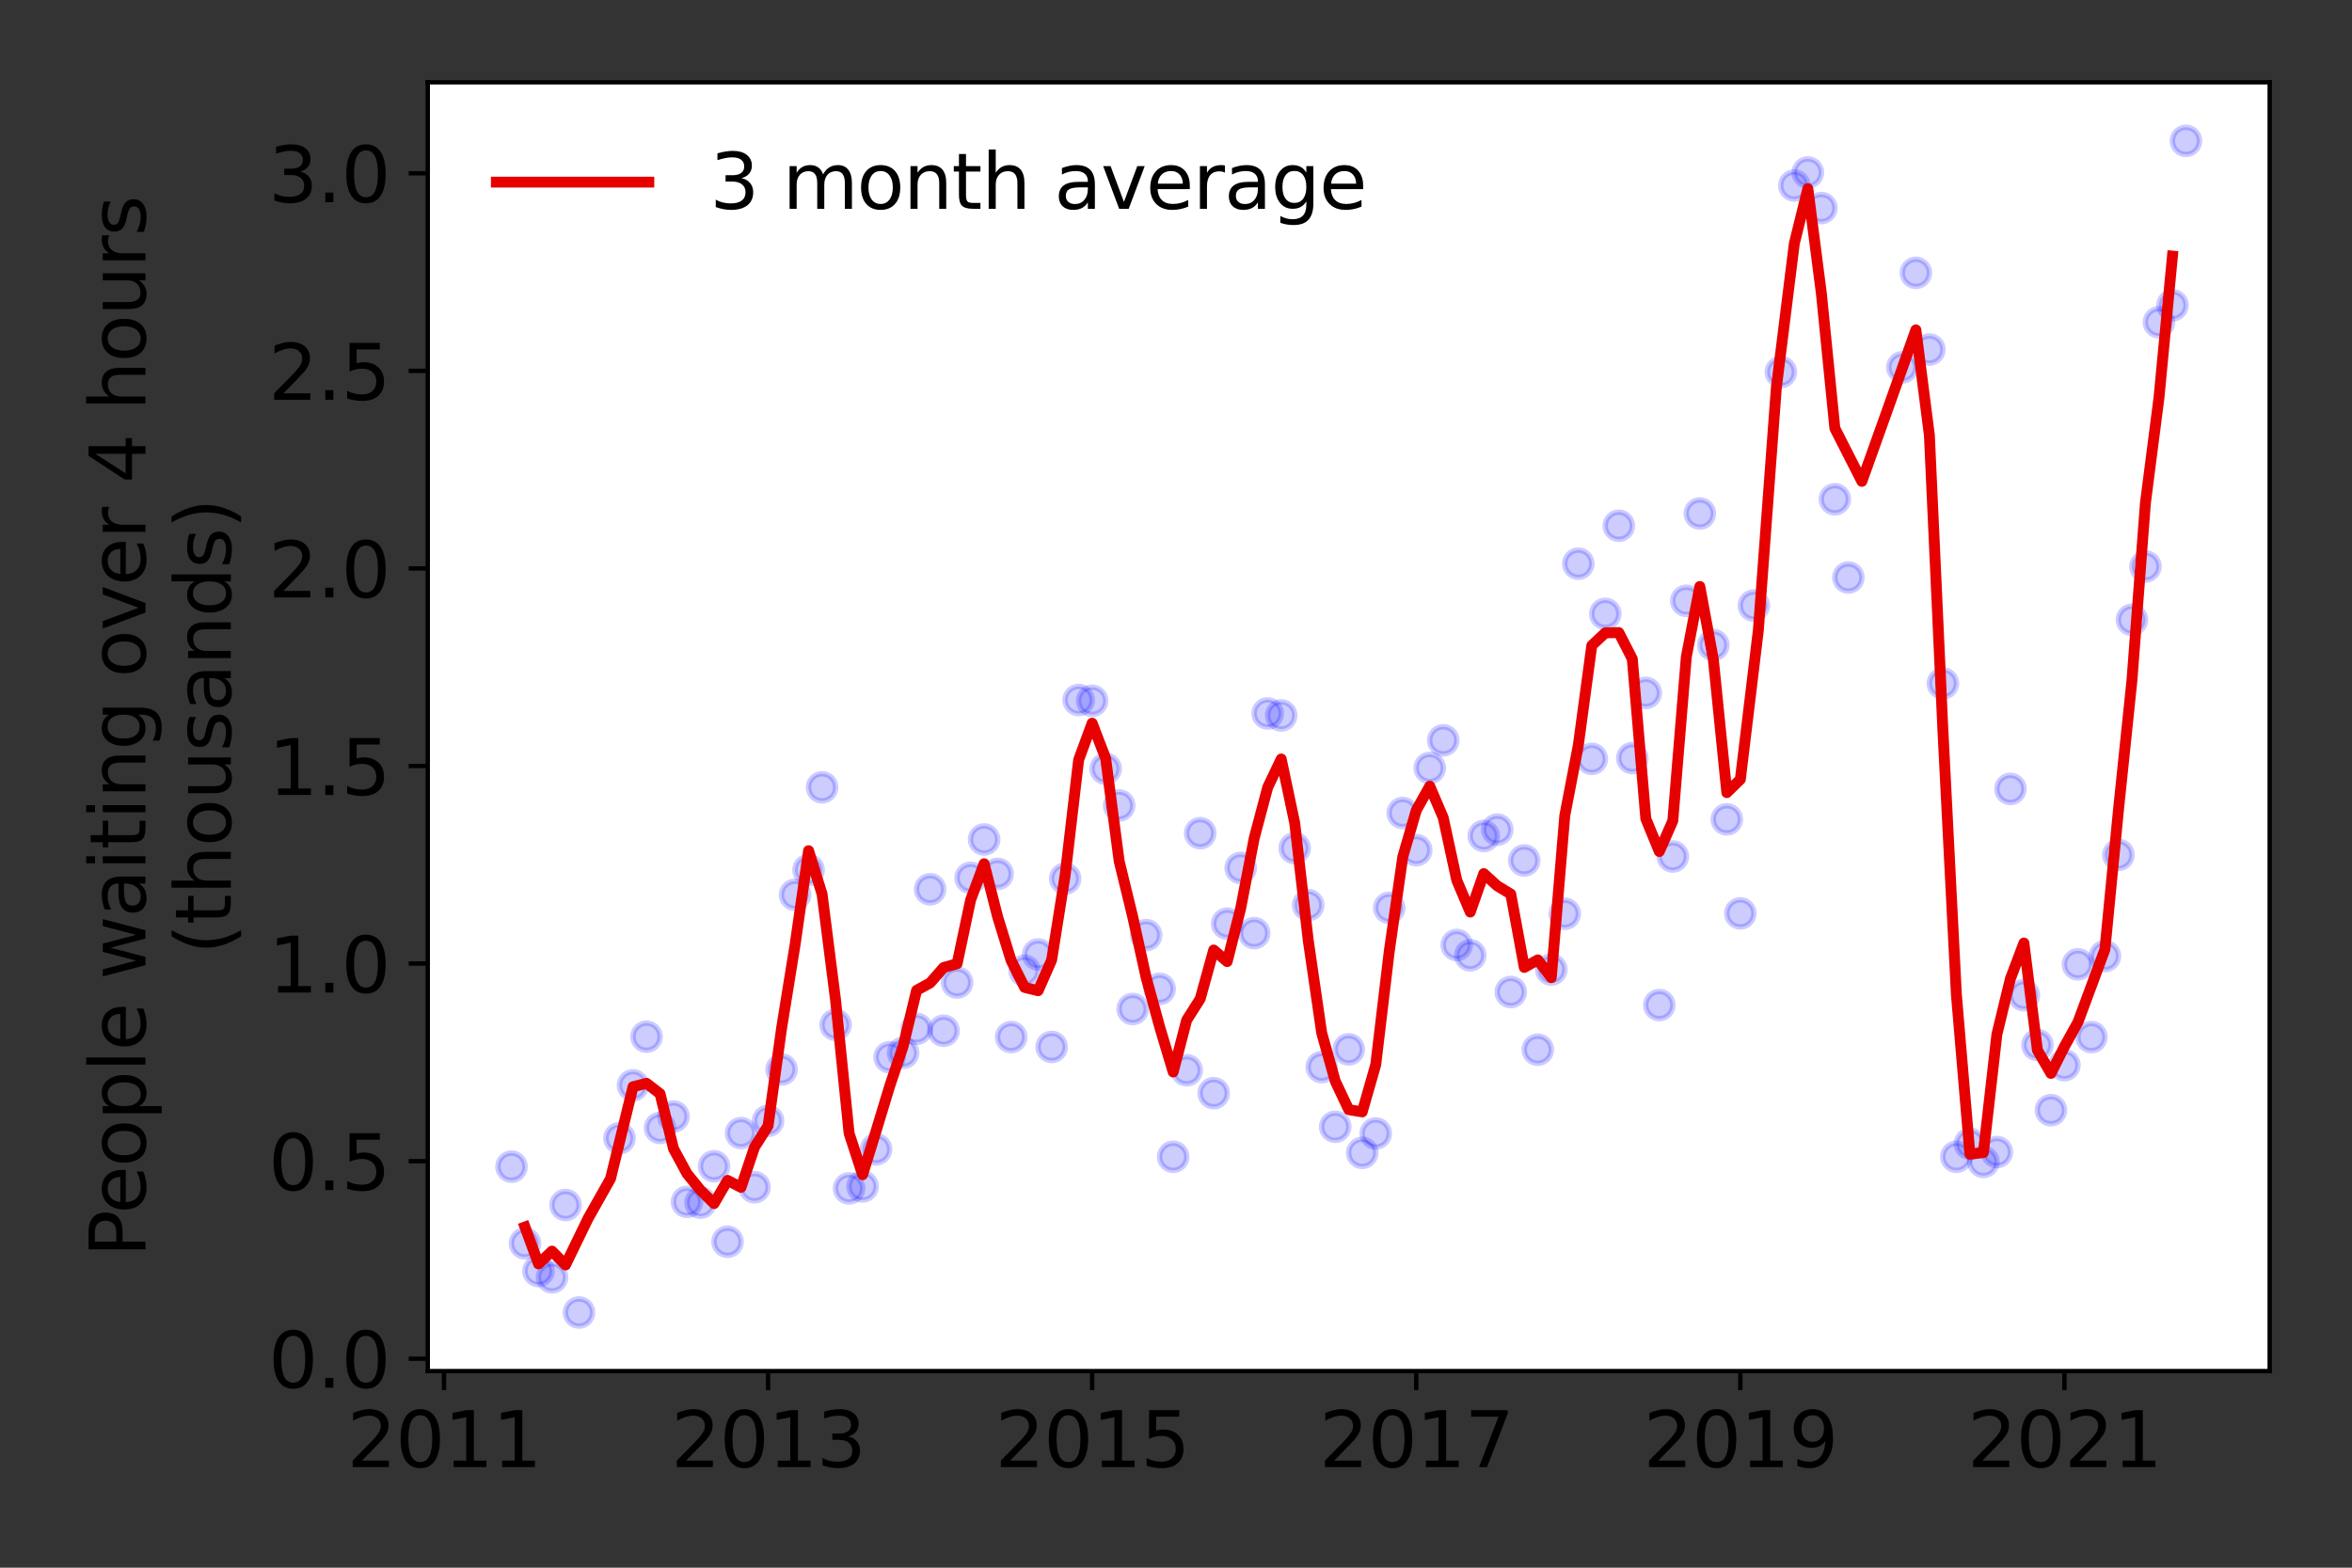 <?xml version="1.0" encoding="utf-8" standalone="no"?>
<!DOCTYPE svg PUBLIC "-//W3C//DTD SVG 1.1//EN"
  "http://www.w3.org/Graphics/SVG/1.1/DTD/svg11.dtd">
<svg height="288pt" version="1.1" viewBox="0 0 432 288" width="432pt" xmlns="http://www.w3.org/2000/svg" xmlns:xlink="http://www.w3.org/1999/xlink">
 <rect x="0" y="0" width="432" height="288" fill="#333333" stroke="none"/>
 <defs>
  <style type="text/css">*{stroke-linecap:butt;stroke-linejoin:round;}</style>
 </defs>
 <g id="figure_1">
  <g id="patch_1">
   <path d="M 0 288 
L 432 288 
L 432 0 
L 0 0 
z
" style="fill:none;"/>
  </g>
  <g id="axes_1">
   <g id="patch_2">
    <path d="M 78.57 251.88 
L 416.88 251.88 
L 416.88 15.12 
L 78.57 15.12 
z
" style="fill:#ffffff;"/>
   </g>
   <g id="matplotlib.axis_1">
    <g id="xtick_1">
     <g id="line2d_1">
      <defs>
       <path d="M 0 0 
L 0 3.5 
" id="mefab3e3199" style="stroke:#000000;stroke-width:0.8;"/>
      </defs>
      <g>
       <use style="stroke:#000000;stroke-width:0.8;" x="81.546" xlink:href="#mefab3e3199" y="251.88"/>
      </g>
     </g>
     <g id="text_1">
      <!-- 2011 -->
      <g transform="translate(63.731 269.518)scale(0.14 -0.14)">
       <defs>
        <path d="M 1228 531 
L 3431 531 
L 3431 0 
L 469 0 
L 469 531 
Q 828 903 1448 1529 
Q 2069 2156 2228 2338 
Q 2531 2678 2651 2914 
Q 2772 3150 2772 3378 
Q 2772 3750 2511 3984 
Q 2250 4219 1831 4219 
Q 1534 4219 1204 4116 
Q 875 4013 500 3803 
L 500 4441 
Q 881 4594 1212 4672 
Q 1544 4750 1819 4750 
Q 2544 4750 2975 4387 
Q 3406 4025 3406 3419 
Q 3406 3131 3298 2873 
Q 3191 2616 2906 2266 
Q 2828 2175 2409 1742 
Q 1991 1309 1228 531 
z
" id="DejaVuSans-32" transform="scale(0.016)"/>
        <path d="M 2034 4250 
Q 1547 4250 1301 3770 
Q 1056 3291 1056 2328 
Q 1056 1369 1301 889 
Q 1547 409 2034 409 
Q 2525 409 2770 889 
Q 3016 1369 3016 2328 
Q 3016 3291 2770 3770 
Q 2525 4250 2034 4250 
z
M 2034 4750 
Q 2819 4750 3233 4129 
Q 3647 3509 3647 2328 
Q 3647 1150 3233 529 
Q 2819 -91 2034 -91 
Q 1250 -91 836 529 
Q 422 1150 422 2328 
Q 422 3509 836 4129 
Q 1250 4750 2034 4750 
z
" id="DejaVuSans-30" transform="scale(0.016)"/>
        <path d="M 794 531 
L 1825 531 
L 1825 4091 
L 703 3866 
L 703 4441 
L 1819 4666 
L 2450 4666 
L 2450 531 
L 3481 531 
L 3481 0 
L 794 0 
L 794 531 
z
" id="DejaVuSans-31" transform="scale(0.016)"/>
       </defs>
       <use xlink:href="#DejaVuSans-32"/>
       <use x="63.623" xlink:href="#DejaVuSans-30"/>
       <use x="127.246" xlink:href="#DejaVuSans-31"/>
       <use x="190.869" xlink:href="#DejaVuSans-31"/>
      </g>
     </g>
    </g>
    <g id="xtick_2">
     <g id="line2d_2">
      <g>
       <use style="stroke:#000000;stroke-width:0.8;" x="141.073" xlink:href="#mefab3e3199" y="251.88"/>
      </g>
     </g>
     <g id="text_2">
      <!-- 2013 -->
      <g transform="translate(123.258 269.518)scale(0.14 -0.14)">
       <defs>
        <path d="M 2597 2516 
Q 3050 2419 3304 2112 
Q 3559 1806 3559 1356 
Q 3559 666 3084 287 
Q 2609 -91 1734 -91 
Q 1441 -91 1130 -33 
Q 819 25 488 141 
L 488 750 
Q 750 597 1062 519 
Q 1375 441 1716 441 
Q 2309 441 2620 675 
Q 2931 909 2931 1356 
Q 2931 1769 2642 2001 
Q 2353 2234 1838 2234 
L 1294 2234 
L 1294 2753 
L 1863 2753 
Q 2328 2753 2575 2939 
Q 2822 3125 2822 3475 
Q 2822 3834 2567 4026 
Q 2313 4219 1838 4219 
Q 1578 4219 1281 4162 
Q 984 4106 628 3988 
L 628 4550 
Q 988 4650 1302 4700 
Q 1616 4750 1894 4750 
Q 2613 4750 3031 4423 
Q 3450 4097 3450 3541 
Q 3450 3153 3228 2886 
Q 3006 2619 2597 2516 
z
" id="DejaVuSans-33" transform="scale(0.016)"/>
       </defs>
       <use xlink:href="#DejaVuSans-32"/>
       <use x="63.623" xlink:href="#DejaVuSans-30"/>
       <use x="127.246" xlink:href="#DejaVuSans-31"/>
       <use x="190.869" xlink:href="#DejaVuSans-33"/>
      </g>
     </g>
    </g>
    <g id="xtick_3">
     <g id="line2d_3">
      <g>
       <use style="stroke:#000000;stroke-width:0.8;" x="200.6" xlink:href="#mefab3e3199" y="251.88"/>
      </g>
     </g>
     <g id="text_3">
      <!-- 2015 -->
      <g transform="translate(182.785 269.518)scale(0.14 -0.14)">
       <defs>
        <path d="M 691 4666 
L 3169 4666 
L 3169 4134 
L 1269 4134 
L 1269 2991 
Q 1406 3038 1543 3061 
Q 1681 3084 1819 3084 
Q 2600 3084 3056 2656 
Q 3513 2228 3513 1497 
Q 3513 744 3044 326 
Q 2575 -91 1722 -91 
Q 1428 -91 1123 -41 
Q 819 9 494 109 
L 494 744 
Q 775 591 1075 516 
Q 1375 441 1709 441 
Q 2250 441 2565 725 
Q 2881 1009 2881 1497 
Q 2881 1984 2565 2268 
Q 2250 2553 1709 2553 
Q 1456 2553 1204 2497 
Q 953 2441 691 2322 
L 691 4666 
z
" id="DejaVuSans-35" transform="scale(0.016)"/>
       </defs>
       <use xlink:href="#DejaVuSans-32"/>
       <use x="63.623" xlink:href="#DejaVuSans-30"/>
       <use x="127.246" xlink:href="#DejaVuSans-31"/>
       <use x="190.869" xlink:href="#DejaVuSans-35"/>
      </g>
     </g>
    </g>
    <g id="xtick_4">
     <g id="line2d_4">
      <g>
       <use style="stroke:#000000;stroke-width:0.8;" x="260.126" xlink:href="#mefab3e3199" y="251.88"/>
      </g>
     </g>
     <g id="text_4">
      <!-- 2017 -->
      <g transform="translate(242.311 269.518)scale(0.14 -0.14)">
       <defs>
        <path d="M 525 4666 
L 3525 4666 
L 3525 4397 
L 1831 0 
L 1172 0 
L 2766 4134 
L 525 4134 
L 525 4666 
z
" id="DejaVuSans-37" transform="scale(0.016)"/>
       </defs>
       <use xlink:href="#DejaVuSans-32"/>
       <use x="63.623" xlink:href="#DejaVuSans-30"/>
       <use x="127.246" xlink:href="#DejaVuSans-31"/>
       <use x="190.869" xlink:href="#DejaVuSans-37"/>
      </g>
     </g>
    </g>
    <g id="xtick_5">
     <g id="line2d_5">
      <g>
       <use style="stroke:#000000;stroke-width:0.8;" x="319.653" xlink:href="#mefab3e3199" y="251.88"/>
      </g>
     </g>
     <g id="text_5">
      <!-- 2019 -->
      <g transform="translate(301.838 269.518)scale(0.14 -0.14)">
       <defs>
        <path d="M 703 97 
L 703 672 
Q 941 559 1184 500 
Q 1428 441 1663 441 
Q 2288 441 2617 861 
Q 2947 1281 2994 2138 
Q 2813 1869 2534 1725 
Q 2256 1581 1919 1581 
Q 1219 1581 811 2004 
Q 403 2428 403 3163 
Q 403 3881 828 4315 
Q 1253 4750 1959 4750 
Q 2769 4750 3195 4129 
Q 3622 3509 3622 2328 
Q 3622 1225 3098 567 
Q 2575 -91 1691 -91 
Q 1453 -91 1209 -44 
Q 966 3 703 97 
z
M 1959 2075 
Q 2384 2075 2632 2365 
Q 2881 2656 2881 3163 
Q 2881 3666 2632 3958 
Q 2384 4250 1959 4250 
Q 1534 4250 1286 3958 
Q 1038 3666 1038 3163 
Q 1038 2656 1286 2365 
Q 1534 2075 1959 2075 
z
" id="DejaVuSans-39" transform="scale(0.016)"/>
       </defs>
       <use xlink:href="#DejaVuSans-32"/>
       <use x="63.623" xlink:href="#DejaVuSans-30"/>
       <use x="127.246" xlink:href="#DejaVuSans-31"/>
       <use x="190.869" xlink:href="#DejaVuSans-39"/>
      </g>
     </g>
    </g>
    <g id="xtick_6">
     <g id="line2d_6">
      <g>
       <use style="stroke:#000000;stroke-width:0.8;" x="379.18" xlink:href="#mefab3e3199" y="251.88"/>
      </g>
     </g>
     <g id="text_6">
      <!-- 2021 -->
      <g transform="translate(361.365 269.518)scale(0.14 -0.14)">
       <use xlink:href="#DejaVuSans-32"/>
       <use x="63.623" xlink:href="#DejaVuSans-30"/>
       <use x="127.246" xlink:href="#DejaVuSans-32"/>
       <use x="190.869" xlink:href="#DejaVuSans-31"/>
      </g>
     </g>
    </g>
   </g>
   <g id="matplotlib.axis_2">
    <g id="ytick_1">
     <g id="line2d_7">
      <defs>
       <path d="M 0 0 
L -3.5 0 
" id="mf7c9971339" style="stroke:#000000;stroke-width:0.8;"/>
      </defs>
      <g>
       <use style="stroke:#000000;stroke-width:0.8;" x="78.57" xlink:href="#mf7c9971339" y="249.611"/>
      </g>
     </g>
     <g id="text_7">
      <!-- 0.0 -->
      <g transform="translate(49.306 254.93)scale(0.14 -0.14)">
       <defs>
        <path d="M 684 794 
L 1344 794 
L 1344 0 
L 684 0 
L 684 794 
z
" id="DejaVuSans-2e" transform="scale(0.016)"/>
       </defs>
       <use xlink:href="#DejaVuSans-30"/>
       <use x="63.623" xlink:href="#DejaVuSans-2e"/>
       <use x="95.41" xlink:href="#DejaVuSans-30"/>
      </g>
     </g>
    </g>
    <g id="ytick_2">
     <g id="line2d_8">
      <g>
       <use style="stroke:#000000;stroke-width:0.8;" x="78.57" xlink:href="#mf7c9971339" y="213.315"/>
      </g>
     </g>
     <g id="text_8">
      <!-- 0.5 -->
      <g transform="translate(49.306 218.634)scale(0.14 -0.14)">
       <use xlink:href="#DejaVuSans-30"/>
       <use x="63.623" xlink:href="#DejaVuSans-2e"/>
       <use x="95.41" xlink:href="#DejaVuSans-35"/>
      </g>
     </g>
    </g>
    <g id="ytick_3">
     <g id="line2d_9">
      <g>
       <use style="stroke:#000000;stroke-width:0.8;" x="78.57" xlink:href="#mf7c9971339" y="177.019"/>
      </g>
     </g>
     <g id="text_9">
      <!-- 1.0 -->
      <g transform="translate(49.306 182.338)scale(0.14 -0.14)">
       <use xlink:href="#DejaVuSans-31"/>
       <use x="63.623" xlink:href="#DejaVuSans-2e"/>
       <use x="95.41" xlink:href="#DejaVuSans-30"/>
      </g>
     </g>
    </g>
    <g id="ytick_4">
     <g id="line2d_10">
      <g>
       <use style="stroke:#000000;stroke-width:0.8;" x="78.57" xlink:href="#mf7c9971339" y="140.723"/>
      </g>
     </g>
     <g id="text_10">
      <!-- 1.5 -->
      <g transform="translate(49.306 146.042)scale(0.14 -0.14)">
       <use xlink:href="#DejaVuSans-31"/>
       <use x="63.623" xlink:href="#DejaVuSans-2e"/>
       <use x="95.41" xlink:href="#DejaVuSans-35"/>
      </g>
     </g>
    </g>
    <g id="ytick_5">
     <g id="line2d_11">
      <g>
       <use style="stroke:#000000;stroke-width:0.8;" x="78.57" xlink:href="#mf7c9971339" y="104.427"/>
      </g>
     </g>
     <g id="text_11">
      <!-- 2.0 -->
      <g transform="translate(49.306 109.746)scale(0.14 -0.14)">
       <use xlink:href="#DejaVuSans-32"/>
       <use x="63.623" xlink:href="#DejaVuSans-2e"/>
       <use x="95.41" xlink:href="#DejaVuSans-30"/>
      </g>
     </g>
    </g>
    <g id="ytick_6">
     <g id="line2d_12">
      <g>
       <use style="stroke:#000000;stroke-width:0.8;" x="78.57" xlink:href="#mf7c9971339" y="68.131"/>
      </g>
     </g>
     <g id="text_12">
      <!-- 2.5 -->
      <g transform="translate(49.306 73.449)scale(0.14 -0.14)">
       <use xlink:href="#DejaVuSans-32"/>
       <use x="63.623" xlink:href="#DejaVuSans-2e"/>
       <use x="95.41" xlink:href="#DejaVuSans-35"/>
      </g>
     </g>
    </g>
    <g id="ytick_7">
     <g id="line2d_13">
      <g>
       <use style="stroke:#000000;stroke-width:0.8;" x="78.57" xlink:href="#mf7c9971339" y="31.834"/>
      </g>
     </g>
     <g id="text_13">
      <!-- 3.0 -->
      <g transform="translate(49.306 37.153)scale(0.14 -0.14)">
       <use xlink:href="#DejaVuSans-33"/>
       <use x="63.623" xlink:href="#DejaVuSans-2e"/>
       <use x="95.41" xlink:href="#DejaVuSans-30"/>
      </g>
     </g>
    </g>
    <g id="text_14">
     <!-- People waiting over 4 hours -->
     <g transform="translate(26.717 230.925)rotate(-90)scale(0.14 -0.14)">
      <defs>
       <path d="M 1259 4147 
L 1259 2394 
L 2053 2394 
Q 2494 2394 2734 2622 
Q 2975 2850 2975 3272 
Q 2975 3691 2734 3919 
Q 2494 4147 2053 4147 
L 1259 4147 
z
M 628 4666 
L 2053 4666 
Q 2838 4666 3239 4311 
Q 3641 3956 3641 3272 
Q 3641 2581 3239 2228 
Q 2838 1875 2053 1875 
L 1259 1875 
L 1259 0 
L 628 0 
L 628 4666 
z
" id="DejaVuSans-50" transform="scale(0.016)"/>
       <path d="M 3597 1894 
L 3597 1613 
L 953 1613 
Q 991 1019 1311 708 
Q 1631 397 2203 397 
Q 2534 397 2845 478 
Q 3156 559 3463 722 
L 3463 178 
Q 3153 47 2828 -22 
Q 2503 -91 2169 -91 
Q 1331 -91 842 396 
Q 353 884 353 1716 
Q 353 2575 817 3079 
Q 1281 3584 2069 3584 
Q 2775 3584 3186 3129 
Q 3597 2675 3597 1894 
z
M 3022 2063 
Q 3016 2534 2758 2815 
Q 2500 3097 2075 3097 
Q 1594 3097 1305 2825 
Q 1016 2553 972 2059 
L 3022 2063 
z
" id="DejaVuSans-65" transform="scale(0.016)"/>
       <path d="M 1959 3097 
Q 1497 3097 1228 2736 
Q 959 2375 959 1747 
Q 959 1119 1226 758 
Q 1494 397 1959 397 
Q 2419 397 2687 759 
Q 2956 1122 2956 1747 
Q 2956 2369 2687 2733 
Q 2419 3097 1959 3097 
z
M 1959 3584 
Q 2709 3584 3137 3096 
Q 3566 2609 3566 1747 
Q 3566 888 3137 398 
Q 2709 -91 1959 -91 
Q 1206 -91 779 398 
Q 353 888 353 1747 
Q 353 2609 779 3096 
Q 1206 3584 1959 3584 
z
" id="DejaVuSans-6f" transform="scale(0.016)"/>
       <path d="M 1159 525 
L 1159 -1331 
L 581 -1331 
L 581 3500 
L 1159 3500 
L 1159 2969 
Q 1341 3281 1617 3432 
Q 1894 3584 2278 3584 
Q 2916 3584 3314 3078 
Q 3713 2572 3713 1747 
Q 3713 922 3314 415 
Q 2916 -91 2278 -91 
Q 1894 -91 1617 61 
Q 1341 213 1159 525 
z
M 3116 1747 
Q 3116 2381 2855 2742 
Q 2594 3103 2138 3103 
Q 1681 3103 1420 2742 
Q 1159 2381 1159 1747 
Q 1159 1113 1420 752 
Q 1681 391 2138 391 
Q 2594 391 2855 752 
Q 3116 1113 3116 1747 
z
" id="DejaVuSans-70" transform="scale(0.016)"/>
       <path d="M 603 4863 
L 1178 4863 
L 1178 0 
L 603 0 
L 603 4863 
z
" id="DejaVuSans-6c" transform="scale(0.016)"/>
       <path id="DejaVuSans-20" transform="scale(0.016)"/>
       <path d="M 269 3500 
L 844 3500 
L 1563 769 
L 2278 3500 
L 2956 3500 
L 3675 769 
L 4391 3500 
L 4966 3500 
L 4050 0 
L 3372 0 
L 2619 2869 
L 1863 0 
L 1184 0 
L 269 3500 
z
" id="DejaVuSans-77" transform="scale(0.016)"/>
       <path d="M 2194 1759 
Q 1497 1759 1228 1600 
Q 959 1441 959 1056 
Q 959 750 1161 570 
Q 1363 391 1709 391 
Q 2188 391 2477 730 
Q 2766 1069 2766 1631 
L 2766 1759 
L 2194 1759 
z
M 3341 1997 
L 3341 0 
L 2766 0 
L 2766 531 
Q 2569 213 2275 61 
Q 1981 -91 1556 -91 
Q 1019 -91 701 211 
Q 384 513 384 1019 
Q 384 1609 779 1909 
Q 1175 2209 1959 2209 
L 2766 2209 
L 2766 2266 
Q 2766 2663 2505 2880 
Q 2244 3097 1772 3097 
Q 1472 3097 1187 3025 
Q 903 2953 641 2809 
L 641 3341 
Q 956 3463 1253 3523 
Q 1550 3584 1831 3584 
Q 2591 3584 2966 3190 
Q 3341 2797 3341 1997 
z
" id="DejaVuSans-61" transform="scale(0.016)"/>
       <path d="M 603 3500 
L 1178 3500 
L 1178 0 
L 603 0 
L 603 3500 
z
M 603 4863 
L 1178 4863 
L 1178 4134 
L 603 4134 
L 603 4863 
z
" id="DejaVuSans-69" transform="scale(0.016)"/>
       <path d="M 1172 4494 
L 1172 3500 
L 2356 3500 
L 2356 3053 
L 1172 3053 
L 1172 1153 
Q 1172 725 1289 603 
Q 1406 481 1766 481 
L 2356 481 
L 2356 0 
L 1766 0 
Q 1100 0 847 248 
Q 594 497 594 1153 
L 594 3053 
L 172 3053 
L 172 3500 
L 594 3500 
L 594 4494 
L 1172 4494 
z
" id="DejaVuSans-74" transform="scale(0.016)"/>
       <path d="M 3513 2113 
L 3513 0 
L 2938 0 
L 2938 2094 
Q 2938 2591 2744 2837 
Q 2550 3084 2163 3084 
Q 1697 3084 1428 2787 
Q 1159 2491 1159 1978 
L 1159 0 
L 581 0 
L 581 3500 
L 1159 3500 
L 1159 2956 
Q 1366 3272 1645 3428 
Q 1925 3584 2291 3584 
Q 2894 3584 3203 3211 
Q 3513 2838 3513 2113 
z
" id="DejaVuSans-6e" transform="scale(0.016)"/>
       <path d="M 2906 1791 
Q 2906 2416 2648 2759 
Q 2391 3103 1925 3103 
Q 1463 3103 1205 2759 
Q 947 2416 947 1791 
Q 947 1169 1205 825 
Q 1463 481 1925 481 
Q 2391 481 2648 825 
Q 2906 1169 2906 1791 
z
M 3481 434 
Q 3481 -459 3084 -895 
Q 2688 -1331 1869 -1331 
Q 1566 -1331 1297 -1286 
Q 1028 -1241 775 -1147 
L 775 -588 
Q 1028 -725 1275 -790 
Q 1522 -856 1778 -856 
Q 2344 -856 2625 -561 
Q 2906 -266 2906 331 
L 2906 616 
Q 2728 306 2450 153 
Q 2172 0 1784 0 
Q 1141 0 747 490 
Q 353 981 353 1791 
Q 353 2603 747 3093 
Q 1141 3584 1784 3584 
Q 2172 3584 2450 3431 
Q 2728 3278 2906 2969 
L 2906 3500 
L 3481 3500 
L 3481 434 
z
" id="DejaVuSans-67" transform="scale(0.016)"/>
       <path d="M 191 3500 
L 800 3500 
L 1894 563 
L 2988 3500 
L 3597 3500 
L 2284 0 
L 1503 0 
L 191 3500 
z
" id="DejaVuSans-76" transform="scale(0.016)"/>
       <path d="M 2631 2963 
Q 2534 3019 2420 3045 
Q 2306 3072 2169 3072 
Q 1681 3072 1420 2755 
Q 1159 2438 1159 1844 
L 1159 0 
L 581 0 
L 581 3500 
L 1159 3500 
L 1159 2956 
Q 1341 3275 1631 3429 
Q 1922 3584 2338 3584 
Q 2397 3584 2469 3576 
Q 2541 3569 2628 3553 
L 2631 2963 
z
" id="DejaVuSans-72" transform="scale(0.016)"/>
       <path d="M 2419 4116 
L 825 1625 
L 2419 1625 
L 2419 4116 
z
M 2253 4666 
L 3047 4666 
L 3047 1625 
L 3713 1625 
L 3713 1100 
L 3047 1100 
L 3047 0 
L 2419 0 
L 2419 1100 
L 313 1100 
L 313 1709 
L 2253 4666 
z
" id="DejaVuSans-34" transform="scale(0.016)"/>
       <path d="M 3513 2113 
L 3513 0 
L 2938 0 
L 2938 2094 
Q 2938 2591 2744 2837 
Q 2550 3084 2163 3084 
Q 1697 3084 1428 2787 
Q 1159 2491 1159 1978 
L 1159 0 
L 581 0 
L 581 4863 
L 1159 4863 
L 1159 2956 
Q 1366 3272 1645 3428 
Q 1925 3584 2291 3584 
Q 2894 3584 3203 3211 
Q 3513 2838 3513 2113 
z
" id="DejaVuSans-68" transform="scale(0.016)"/>
       <path d="M 544 1381 
L 544 3500 
L 1119 3500 
L 1119 1403 
Q 1119 906 1312 657 
Q 1506 409 1894 409 
Q 2359 409 2629 706 
Q 2900 1003 2900 1516 
L 2900 3500 
L 3475 3500 
L 3475 0 
L 2900 0 
L 2900 538 
Q 2691 219 2414 64 
Q 2138 -91 1772 -91 
Q 1169 -91 856 284 
Q 544 659 544 1381 
z
M 1991 3584 
L 1991 3584 
z
" id="DejaVuSans-75" transform="scale(0.016)"/>
       <path d="M 2834 3397 
L 2834 2853 
Q 2591 2978 2328 3040 
Q 2066 3103 1784 3103 
Q 1356 3103 1142 2972 
Q 928 2841 928 2578 
Q 928 2378 1081 2264 
Q 1234 2150 1697 2047 
L 1894 2003 
Q 2506 1872 2764 1633 
Q 3022 1394 3022 966 
Q 3022 478 2636 193 
Q 2250 -91 1575 -91 
Q 1294 -91 989 -36 
Q 684 19 347 128 
L 347 722 
Q 666 556 975 473 
Q 1284 391 1588 391 
Q 1994 391 2212 530 
Q 2431 669 2431 922 
Q 2431 1156 2273 1281 
Q 2116 1406 1581 1522 
L 1381 1569 
Q 847 1681 609 1914 
Q 372 2147 372 2553 
Q 372 3047 722 3315 
Q 1072 3584 1716 3584 
Q 2034 3584 2315 3537 
Q 2597 3491 2834 3397 
z
" id="DejaVuSans-73" transform="scale(0.016)"/>
      </defs>
      <use xlink:href="#DejaVuSans-50"/>
      <use x="56.678" xlink:href="#DejaVuSans-65"/>
      <use x="118.201" xlink:href="#DejaVuSans-6f"/>
      <use x="179.383" xlink:href="#DejaVuSans-70"/>
      <use x="242.859" xlink:href="#DejaVuSans-6c"/>
      <use x="270.643" xlink:href="#DejaVuSans-65"/>
      <use x="332.166" xlink:href="#DejaVuSans-20"/>
      <use x="363.953" xlink:href="#DejaVuSans-77"/>
      <use x="445.74" xlink:href="#DejaVuSans-61"/>
      <use x="507.02" xlink:href="#DejaVuSans-69"/>
      <use x="534.803" xlink:href="#DejaVuSans-74"/>
      <use x="574.012" xlink:href="#DejaVuSans-69"/>
      <use x="601.795" xlink:href="#DejaVuSans-6e"/>
      <use x="665.174" xlink:href="#DejaVuSans-67"/>
      <use x="728.65" xlink:href="#DejaVuSans-20"/>
      <use x="760.438" xlink:href="#DejaVuSans-6f"/>
      <use x="821.619" xlink:href="#DejaVuSans-76"/>
      <use x="880.799" xlink:href="#DejaVuSans-65"/>
      <use x="942.322" xlink:href="#DejaVuSans-72"/>
      <use x="983.436" xlink:href="#DejaVuSans-20"/>
      <use x="1015.223" xlink:href="#DejaVuSans-34"/>
      <use x="1078.846" xlink:href="#DejaVuSans-20"/>
      <use x="1110.633" xlink:href="#DejaVuSans-68"/>
      <use x="1174.012" xlink:href="#DejaVuSans-6f"/>
      <use x="1235.193" xlink:href="#DejaVuSans-75"/>
      <use x="1298.572" xlink:href="#DejaVuSans-72"/>
      <use x="1339.686" xlink:href="#DejaVuSans-73"/>
     </g>
     <!-- (thousands) -->
     <g transform="translate(42.394 175.325)rotate(-90)scale(0.14 -0.14)">
      <defs>
       <path d="M 1984 4856 
Q 1566 4138 1362 3434 
Q 1159 2731 1159 2009 
Q 1159 1288 1364 580 
Q 1569 -128 1984 -844 
L 1484 -844 
Q 1016 -109 783 600 
Q 550 1309 550 2009 
Q 550 2706 781 3412 
Q 1013 4119 1484 4856 
L 1984 4856 
z
" id="DejaVuSans-28" transform="scale(0.016)"/>
       <path d="M 2906 2969 
L 2906 4863 
L 3481 4863 
L 3481 0 
L 2906 0 
L 2906 525 
Q 2725 213 2448 61 
Q 2172 -91 1784 -91 
Q 1150 -91 751 415 
Q 353 922 353 1747 
Q 353 2572 751 3078 
Q 1150 3584 1784 3584 
Q 2172 3584 2448 3432 
Q 2725 3281 2906 2969 
z
M 947 1747 
Q 947 1113 1208 752 
Q 1469 391 1925 391 
Q 2381 391 2643 752 
Q 2906 1113 2906 1747 
Q 2906 2381 2643 2742 
Q 2381 3103 1925 3103 
Q 1469 3103 1208 2742 
Q 947 2381 947 1747 
z
" id="DejaVuSans-64" transform="scale(0.016)"/>
       <path d="M 513 4856 
L 1013 4856 
Q 1481 4119 1714 3412 
Q 1947 2706 1947 2009 
Q 1947 1309 1714 600 
Q 1481 -109 1013 -844 
L 513 -844 
Q 928 -128 1133 580 
Q 1338 1288 1338 2009 
Q 1338 2731 1133 3434 
Q 928 4138 513 4856 
z
" id="DejaVuSans-29" transform="scale(0.016)"/>
      </defs>
      <use xlink:href="#DejaVuSans-28"/>
      <use x="39.014" xlink:href="#DejaVuSans-74"/>
      <use x="78.223" xlink:href="#DejaVuSans-68"/>
      <use x="141.602" xlink:href="#DejaVuSans-6f"/>
      <use x="202.783" xlink:href="#DejaVuSans-75"/>
      <use x="266.162" xlink:href="#DejaVuSans-73"/>
      <use x="318.262" xlink:href="#DejaVuSans-61"/>
      <use x="379.541" xlink:href="#DejaVuSans-6e"/>
      <use x="442.92" xlink:href="#DejaVuSans-64"/>
      <use x="506.396" xlink:href="#DejaVuSans-73"/>
      <use x="558.496" xlink:href="#DejaVuSans-29"/>
     </g>
    </g>
   </g>
   <g id="line2d_14">
    <defs>
     <path d="M 0 2.5 
C 0.663 2.5 1.299 2.237 1.768 1.768 
C 2.237 1.299 2.5 0.663 2.5 0 
C 2.5 -0.663 2.237 -1.299 1.768 -1.768 
C 1.299 -2.237 0.663 -2.5 0 -2.5 
C -0.663 -2.5 -1.299 -2.237 -1.768 -1.768 
C -2.237 -1.299 -2.5 -0.663 -2.5 0 
C -2.5 0.663 -2.237 1.299 -1.768 1.768 
C -1.299 2.237 -0.663 2.5 0 2.5 
z
" id="mc85133d00d" style="stroke:#0000ff;stroke-opacity:0.2;"/>
    </defs>
    <g clip-path="url(#pc5fcaabd2b)">
     <use style="fill:#0000ff;fill-opacity:0.2;stroke:#0000ff;stroke-opacity:0.2;" x="401.502" xlink:href="#mc85133d00d" y="25.882"/>
     <use style="fill:#0000ff;fill-opacity:0.2;stroke:#0000ff;stroke-opacity:0.2;" x="399.022" xlink:href="#mc85133d00d" y="56.08"/>
     <use style="fill:#0000ff;fill-opacity:0.2;stroke:#0000ff;stroke-opacity:0.2;" x="396.542" xlink:href="#mc85133d00d" y="59.202"/>
     <use style="fill:#0000ff;fill-opacity:0.2;stroke:#0000ff;stroke-opacity:0.2;" x="394.061" xlink:href="#mc85133d00d" y="104.064"/>
     <use style="fill:#0000ff;fill-opacity:0.2;stroke:#0000ff;stroke-opacity:0.2;" x="391.581" xlink:href="#mc85133d00d" y="113.864"/>
     <use style="fill:#0000ff;fill-opacity:0.2;stroke:#0000ff;stroke-opacity:0.2;" x="389.101" xlink:href="#mc85133d00d" y="157.056"/>
     <use style="fill:#0000ff;fill-opacity:0.2;stroke:#0000ff;stroke-opacity:0.2;" x="386.621" xlink:href="#mc85133d00d" y="175.64"/>
     <use style="fill:#0000ff;fill-opacity:0.2;stroke:#0000ff;stroke-opacity:0.2;" x="384.14" xlink:href="#mc85133d00d" y="190.521"/>
     <use style="fill:#0000ff;fill-opacity:0.2;stroke:#0000ff;stroke-opacity:0.2;" x="381.66" xlink:href="#mc85133d00d" y="177.164"/>
     <use style="fill:#0000ff;fill-opacity:0.2;stroke:#0000ff;stroke-opacity:0.2;" x="379.18" xlink:href="#mc85133d00d" y="195.675"/>
     <use style="fill:#0000ff;fill-opacity:0.2;stroke:#0000ff;stroke-opacity:0.2;" x="376.699" xlink:href="#mc85133d00d" y="203.951"/>
     <use style="fill:#0000ff;fill-opacity:0.2;stroke:#0000ff;stroke-opacity:0.2;" x="374.219" xlink:href="#mc85133d00d" y="191.973"/>
     <use style="fill:#0000ff;fill-opacity:0.2;stroke:#0000ff;stroke-opacity:0.2;" x="371.739" xlink:href="#mc85133d00d" y="182.827"/>
     <use style="fill:#0000ff;fill-opacity:0.2;stroke:#0000ff;stroke-opacity:0.2;" x="369.259" xlink:href="#mc85133d00d" y="144.933"/>
     <use style="fill:#0000ff;fill-opacity:0.2;stroke:#0000ff;stroke-opacity:0.2;" x="366.778" xlink:href="#mc85133d00d" y="211.646"/>
     <use style="fill:#0000ff;fill-opacity:0.2;stroke:#0000ff;stroke-opacity:0.2;" x="364.298" xlink:href="#mc85133d00d" y="213.46"/>
     <use style="fill:#0000ff;fill-opacity:0.2;stroke:#0000ff;stroke-opacity:0.2;" x="361.818" xlink:href="#mc85133d00d" y="210.121"/>
     <use style="fill:#0000ff;fill-opacity:0.2;stroke:#0000ff;stroke-opacity:0.2;" x="359.338" xlink:href="#mc85133d00d" y="212.517"/>
     <use style="fill:#0000ff;fill-opacity:0.2;stroke:#0000ff;stroke-opacity:0.2;" x="356.857" xlink:href="#mc85133d00d" y="125.551"/>
     <use style="fill:#0000ff;fill-opacity:0.2;stroke:#0000ff;stroke-opacity:0.2;" x="354.377" xlink:href="#mc85133d00d" y="64.211"/>
     <use style="fill:#0000ff;fill-opacity:0.2;stroke:#0000ff;stroke-opacity:0.2;" x="351.897" xlink:href="#mc85133d00d" y="50.128"/>
     <use style="fill:#0000ff;fill-opacity:0.2;stroke:#0000ff;stroke-opacity:0.2;" x="349.416" xlink:href="#mc85133d00d" y="67.477"/>
     <use style="fill:#0000ff;fill-opacity:0.2;stroke:#0000ff;stroke-opacity:0.2;" x="339.495" xlink:href="#mc85133d00d" y="106.096"/>
     <use style="fill:#0000ff;fill-opacity:0.2;stroke:#0000ff;stroke-opacity:0.2;" x="337.015" xlink:href="#mc85133d00d" y="91.723"/>
     <use style="fill:#0000ff;fill-opacity:0.2;stroke:#0000ff;stroke-opacity:0.2;" x="334.535" xlink:href="#mc85133d00d" y="38.223"/>
     <use style="fill:#0000ff;fill-opacity:0.2;stroke:#0000ff;stroke-opacity:0.2;" x="332.054" xlink:href="#mc85133d00d" y="31.689"/>
     <use style="fill:#0000ff;fill-opacity:0.2;stroke:#0000ff;stroke-opacity:0.2;" x="329.574" xlink:href="#mc85133d00d" y="34.085"/>
     <use style="fill:#0000ff;fill-opacity:0.2;stroke:#0000ff;stroke-opacity:0.2;" x="327.094" xlink:href="#mc85133d00d" y="68.348"/>
     <use style="fill:#0000ff;fill-opacity:0.2;stroke:#0000ff;stroke-opacity:0.2;" x="322.133" xlink:href="#mc85133d00d" y="111.25"/>
     <use style="fill:#0000ff;fill-opacity:0.2;stroke:#0000ff;stroke-opacity:0.2;" x="319.653" xlink:href="#mc85133d00d" y="167.8"/>
     <use style="fill:#0000ff;fill-opacity:0.2;stroke:#0000ff;stroke-opacity:0.2;" x="317.173" xlink:href="#mc85133d00d" y="150.523"/>
     <use style="fill:#0000ff;fill-opacity:0.2;stroke:#0000ff;stroke-opacity:0.2;" x="314.693" xlink:href="#mc85133d00d" y="118.51"/>
     <use style="fill:#0000ff;fill-opacity:0.2;stroke:#0000ff;stroke-opacity:0.2;" x="312.212" xlink:href="#mc85133d00d" y="94.336"/>
     <use style="fill:#0000ff;fill-opacity:0.2;stroke:#0000ff;stroke-opacity:0.2;" x="309.732" xlink:href="#mc85133d00d" y="110.379"/>
     <use style="fill:#0000ff;fill-opacity:0.2;stroke:#0000ff;stroke-opacity:0.2;" x="307.252" xlink:href="#mc85133d00d" y="157.347"/>
     <use style="fill:#0000ff;fill-opacity:0.2;stroke:#0000ff;stroke-opacity:0.2;" x="304.771" xlink:href="#mc85133d00d" y="184.641"/>
     <use style="fill:#0000ff;fill-opacity:0.2;stroke:#0000ff;stroke-opacity:0.2;" x="302.291" xlink:href="#mc85133d00d" y="127.293"/>
     <use style="fill:#0000ff;fill-opacity:0.2;stroke:#0000ff;stroke-opacity:0.2;" x="299.811" xlink:href="#mc85133d00d" y="139.271"/>
     <use style="fill:#0000ff;fill-opacity:0.2;stroke:#0000ff;stroke-opacity:0.2;" x="297.331" xlink:href="#mc85133d00d" y="96.587"/>
     <use style="fill:#0000ff;fill-opacity:0.2;stroke:#0000ff;stroke-opacity:0.2;" x="294.85" xlink:href="#mc85133d00d" y="112.775"/>
     <use style="fill:#0000ff;fill-opacity:0.2;stroke:#0000ff;stroke-opacity:0.2;" x="292.37" xlink:href="#mc85133d00d" y="139.416"/>
     <use style="fill:#0000ff;fill-opacity:0.2;stroke:#0000ff;stroke-opacity:0.2;" x="289.89" xlink:href="#mc85133d00d" y="103.556"/>
     <use style="fill:#0000ff;fill-opacity:0.2;stroke:#0000ff;stroke-opacity:0.2;" x="287.409" xlink:href="#mc85133d00d" y="167.872"/>
     <use style="fill:#0000ff;fill-opacity:0.2;stroke:#0000ff;stroke-opacity:0.2;" x="284.929" xlink:href="#mc85133d00d" y="178.108"/>
     <use style="fill:#0000ff;fill-opacity:0.2;stroke:#0000ff;stroke-opacity:0.2;" x="282.449" xlink:href="#mc85133d00d" y="192.844"/>
     <use style="fill:#0000ff;fill-opacity:0.2;stroke:#0000ff;stroke-opacity:0.2;" x="279.969" xlink:href="#mc85133d00d" y="158.073"/>
     <use style="fill:#0000ff;fill-opacity:0.2;stroke:#0000ff;stroke-opacity:0.2;" x="277.488" xlink:href="#mc85133d00d" y="182.246"/>
     <use style="fill:#0000ff;fill-opacity:0.2;stroke:#0000ff;stroke-opacity:0.2;" x="275.008" xlink:href="#mc85133d00d" y="152.41"/>
     <use style="fill:#0000ff;fill-opacity:0.2;stroke:#0000ff;stroke-opacity:0.2;" x="272.528" xlink:href="#mc85133d00d" y="153.572"/>
     <use style="fill:#0000ff;fill-opacity:0.2;stroke:#0000ff;stroke-opacity:0.2;" x="270.048" xlink:href="#mc85133d00d" y="175.495"/>
     <use style="fill:#0000ff;fill-opacity:0.2;stroke:#0000ff;stroke-opacity:0.2;" x="267.567" xlink:href="#mc85133d00d" y="173.607"/>
     <use style="fill:#0000ff;fill-opacity:0.2;stroke:#0000ff;stroke-opacity:0.2;" x="265.087" xlink:href="#mc85133d00d" y="136.004"/>
     <use style="fill:#0000ff;fill-opacity:0.2;stroke:#0000ff;stroke-opacity:0.2;" x="262.607" xlink:href="#mc85133d00d" y="141.086"/>
     <use style="fill:#0000ff;fill-opacity:0.2;stroke:#0000ff;stroke-opacity:0.2;" x="260.126" xlink:href="#mc85133d00d" y="156.185"/>
     <use style="fill:#0000ff;fill-opacity:0.2;stroke:#0000ff;stroke-opacity:0.2;" x="257.646" xlink:href="#mc85133d00d" y="149.361"/>
     <use style="fill:#0000ff;fill-opacity:0.2;stroke:#0000ff;stroke-opacity:0.2;" x="255.166" xlink:href="#mc85133d00d" y="166.784"/>
     <use style="fill:#0000ff;fill-opacity:0.2;stroke:#0000ff;stroke-opacity:0.2;" x="252.686" xlink:href="#mc85133d00d" y="208.234"/>
     <use style="fill:#0000ff;fill-opacity:0.2;stroke:#0000ff;stroke-opacity:0.2;" x="250.205" xlink:href="#mc85133d00d" y="211.791"/>
     <use style="fill:#0000ff;fill-opacity:0.2;stroke:#0000ff;stroke-opacity:0.2;" x="247.725" xlink:href="#mc85133d00d" y="192.772"/>
     <use style="fill:#0000ff;fill-opacity:0.2;stroke:#0000ff;stroke-opacity:0.2;" x="245.245" xlink:href="#mc85133d00d" y="207"/>
     <use style="fill:#0000ff;fill-opacity:0.2;stroke:#0000ff;stroke-opacity:0.2;" x="242.764" xlink:href="#mc85133d00d" y="196.038"/>
     <use style="fill:#0000ff;fill-opacity:0.2;stroke:#0000ff;stroke-opacity:0.2;" x="240.284" xlink:href="#mc85133d00d" y="166.275"/>
     <use style="fill:#0000ff;fill-opacity:0.2;stroke:#0000ff;stroke-opacity:0.2;" x="237.804" xlink:href="#mc85133d00d" y="155.822"/>
     <use style="fill:#0000ff;fill-opacity:0.2;stroke:#0000ff;stroke-opacity:0.2;" x="235.324" xlink:href="#mc85133d00d" y="131.431"/>
     <use style="fill:#0000ff;fill-opacity:0.2;stroke:#0000ff;stroke-opacity:0.2;" x="232.843" xlink:href="#mc85133d00d" y="131.068"/>
     <use style="fill:#0000ff;fill-opacity:0.2;stroke:#0000ff;stroke-opacity:0.2;" x="230.363" xlink:href="#mc85133d00d" y="171.43"/>
     <use style="fill:#0000ff;fill-opacity:0.2;stroke:#0000ff;stroke-opacity:0.2;" x="227.883" xlink:href="#mc85133d00d" y="159.452"/>
     <use style="fill:#0000ff;fill-opacity:0.2;stroke:#0000ff;stroke-opacity:0.2;" x="225.402" xlink:href="#mc85133d00d" y="169.687"/>
     <use style="fill:#0000ff;fill-opacity:0.2;stroke:#0000ff;stroke-opacity:0.2;" x="222.922" xlink:href="#mc85133d00d" y="200.829"/>
     <use style="fill:#0000ff;fill-opacity:0.2;stroke:#0000ff;stroke-opacity:0.2;" x="220.442" xlink:href="#mc85133d00d" y="153.064"/>
     <use style="fill:#0000ff;fill-opacity:0.2;stroke:#0000ff;stroke-opacity:0.2;" x="217.962" xlink:href="#mc85133d00d" y="196.619"/>
     <use style="fill:#0000ff;fill-opacity:0.2;stroke:#0000ff;stroke-opacity:0.2;" x="215.481" xlink:href="#mc85133d00d" y="212.517"/>
     <use style="fill:#0000ff;fill-opacity:0.2;stroke:#0000ff;stroke-opacity:0.2;" x="213.001" xlink:href="#mc85133d00d" y="181.665"/>
     <use style="fill:#0000ff;fill-opacity:0.2;stroke:#0000ff;stroke-opacity:0.2;" x="210.521" xlink:href="#mc85133d00d" y="171.792"/>
     <use style="fill:#0000ff;fill-opacity:0.2;stroke:#0000ff;stroke-opacity:0.2;" x="208.041" xlink:href="#mc85133d00d" y="185.367"/>
     <use style="fill:#0000ff;fill-opacity:0.2;stroke:#0000ff;stroke-opacity:0.2;" x="205.56" xlink:href="#mc85133d00d" y="147.982"/>
     <use style="fill:#0000ff;fill-opacity:0.2;stroke:#0000ff;stroke-opacity:0.2;" x="203.08" xlink:href="#mc85133d00d" y="141.231"/>
     <use style="fill:#0000ff;fill-opacity:0.2;stroke:#0000ff;stroke-opacity:0.2;" x="200.6" xlink:href="#mc85133d00d" y="128.745"/>
     <use style="fill:#0000ff;fill-opacity:0.2;stroke:#0000ff;stroke-opacity:0.2;" x="198.119" xlink:href="#mc85133d00d" y="128.6"/>
     <use style="fill:#0000ff;fill-opacity:0.2;stroke:#0000ff;stroke-opacity:0.2;" x="195.639" xlink:href="#mc85133d00d" y="161.412"/>
     <use style="fill:#0000ff;fill-opacity:0.2;stroke:#0000ff;stroke-opacity:0.2;" x="193.159" xlink:href="#mc85133d00d" y="192.336"/>
     <use style="fill:#0000ff;fill-opacity:0.2;stroke:#0000ff;stroke-opacity:0.2;" x="190.679" xlink:href="#mc85133d00d" y="175.349"/>
     <use style="fill:#0000ff;fill-opacity:0.2;stroke:#0000ff;stroke-opacity:0.2;" x="188.198" xlink:href="#mc85133d00d" y="178.326"/>
     <use style="fill:#0000ff;fill-opacity:0.2;stroke:#0000ff;stroke-opacity:0.2;" x="185.718" xlink:href="#mc85133d00d" y="190.521"/>
     <use style="fill:#0000ff;fill-opacity:0.2;stroke:#0000ff;stroke-opacity:0.2;" x="183.238" xlink:href="#mc85133d00d" y="160.541"/>
     <use style="fill:#0000ff;fill-opacity:0.2;stroke:#0000ff;stroke-opacity:0.2;" x="180.757" xlink:href="#mc85133d00d" y="154.225"/>
     <use style="fill:#0000ff;fill-opacity:0.2;stroke:#0000ff;stroke-opacity:0.2;" x="178.277" xlink:href="#mc85133d00d" y="161.267"/>
     <use style="fill:#0000ff;fill-opacity:0.2;stroke:#0000ff;stroke-opacity:0.2;" x="175.797" xlink:href="#mc85133d00d" y="180.504"/>
     <use style="fill:#0000ff;fill-opacity:0.2;stroke:#0000ff;stroke-opacity:0.2;" x="173.317" xlink:href="#mc85133d00d" y="189.36"/>
     <use style="fill:#0000ff;fill-opacity:0.2;stroke:#0000ff;stroke-opacity:0.2;" x="170.836" xlink:href="#mc85133d00d" y="163.372"/>
     <use style="fill:#0000ff;fill-opacity:0.2;stroke:#0000ff;stroke-opacity:0.2;" x="168.356" xlink:href="#mc85133d00d" y="188.997"/>
     <use style="fill:#0000ff;fill-opacity:0.2;stroke:#0000ff;stroke-opacity:0.2;" x="165.876" xlink:href="#mc85133d00d" y="193.425"/>
     <use style="fill:#0000ff;fill-opacity:0.2;stroke:#0000ff;stroke-opacity:0.2;" x="163.396" xlink:href="#mc85133d00d" y="194.224"/>
     <use style="fill:#0000ff;fill-opacity:0.2;stroke:#0000ff;stroke-opacity:0.2;" x="160.915" xlink:href="#mc85133d00d" y="211.138"/>
     <use style="fill:#0000ff;fill-opacity:0.2;stroke:#0000ff;stroke-opacity:0.2;" x="158.435" xlink:href="#mc85133d00d" y="217.961"/>
     <use style="fill:#0000ff;fill-opacity:0.2;stroke:#0000ff;stroke-opacity:0.2;" x="155.955" xlink:href="#mc85133d00d" y="218.324"/>
     <use style="fill:#0000ff;fill-opacity:0.2;stroke:#0000ff;stroke-opacity:0.2;" x="153.474" xlink:href="#mc85133d00d" y="188.271"/>
     <use style="fill:#0000ff;fill-opacity:0.2;stroke:#0000ff;stroke-opacity:0.2;" x="150.994" xlink:href="#mc85133d00d" y="144.643"/>
     <use style="fill:#0000ff;fill-opacity:0.2;stroke:#0000ff;stroke-opacity:0.2;" x="148.514" xlink:href="#mc85133d00d" y="159.815"/>
     <use style="fill:#0000ff;fill-opacity:0.2;stroke:#0000ff;stroke-opacity:0.2;" x="146.034" xlink:href="#mc85133d00d" y="164.388"/>
     <use style="fill:#0000ff;fill-opacity:0.2;stroke:#0000ff;stroke-opacity:0.2;" x="143.553" xlink:href="#mc85133d00d" y="196.474"/>
     <use style="fill:#0000ff;fill-opacity:0.2;stroke:#0000ff;stroke-opacity:0.2;" x="141.073" xlink:href="#mc85133d00d" y="205.911"/>
     <use style="fill:#0000ff;fill-opacity:0.2;stroke:#0000ff;stroke-opacity:0.2;" x="138.593" xlink:href="#mc85133d00d" y="218.106"/>
     <use style="fill:#0000ff;fill-opacity:0.2;stroke:#0000ff;stroke-opacity:0.2;" x="136.112" xlink:href="#mc85133d00d" y="208.161"/>
     <use style="fill:#0000ff;fill-opacity:0.2;stroke:#0000ff;stroke-opacity:0.2;" x="133.632" xlink:href="#mc85133d00d" y="228.124"/>
     <use style="fill:#0000ff;fill-opacity:0.2;stroke:#0000ff;stroke-opacity:0.2;" x="131.152" xlink:href="#mc85133d00d" y="214.259"/>
     <use style="fill:#0000ff;fill-opacity:0.2;stroke:#0000ff;stroke-opacity:0.2;" x="128.672" xlink:href="#mc85133d00d" y="220.938"/>
     <use style="fill:#0000ff;fill-opacity:0.2;stroke:#0000ff;stroke-opacity:0.2;" x="126.191" xlink:href="#mc85133d00d" y="220.792"/>
     <use style="fill:#0000ff;fill-opacity:0.2;stroke:#0000ff;stroke-opacity:0.2;" x="123.711" xlink:href="#mc85133d00d" y="205.112"/>
     <use style="fill:#0000ff;fill-opacity:0.2;stroke:#0000ff;stroke-opacity:0.2;" x="121.231" xlink:href="#mc85133d00d" y="207.218"/>
     <use style="fill:#0000ff;fill-opacity:0.2;stroke:#0000ff;stroke-opacity:0.2;" x="118.751" xlink:href="#mc85133d00d" y="190.449"/>
     <use style="fill:#0000ff;fill-opacity:0.2;stroke:#0000ff;stroke-opacity:0.2;" x="116.27" xlink:href="#mc85133d00d" y="199.378"/>
     <use style="fill:#0000ff;fill-opacity:0.2;stroke:#0000ff;stroke-opacity:0.2;" x="113.79" xlink:href="#mc85133d00d" y="209.105"/>
     <use style="fill:#0000ff;fill-opacity:0.2;stroke:#0000ff;stroke-opacity:0.2;" x="106.349" xlink:href="#mc85133d00d" y="241.118"/>
     <use style="fill:#0000ff;fill-opacity:0.2;stroke:#0000ff;stroke-opacity:0.2;" x="103.869" xlink:href="#mc85133d00d" y="221.373"/>
     <use style="fill:#0000ff;fill-opacity:0.2;stroke:#0000ff;stroke-opacity:0.2;" x="101.389" xlink:href="#mc85133d00d" y="234.657"/>
     <use style="fill:#0000ff;fill-opacity:0.2;stroke:#0000ff;stroke-opacity:0.2;" x="98.908" xlink:href="#mc85133d00d" y="233.496"/>
     <use style="fill:#0000ff;fill-opacity:0.2;stroke:#0000ff;stroke-opacity:0.2;" x="96.428" xlink:href="#mc85133d00d" y="228.415"/>
     <use style="fill:#0000ff;fill-opacity:0.2;stroke:#0000ff;stroke-opacity:0.2;" x="93.948" xlink:href="#mc85133d00d" y="214.332"/>
    </g>
   </g>
   <g id="line2d_15">
    <path clip-path="url(#pc5fcaabd2b)" d="M 399.022 47.055 
L 396.542 73.115 
L 394.061 92.376 
L 391.581 124.995 
L 389.101 148.853 
L 386.621 174.406 
L 384.14 181.108 
L 381.66 187.787 
L 379.18 192.264 
L 376.699 197.2 
L 374.219 192.917 
L 371.739 173.244 
L 369.259 179.802 
L 366.778 190.013 
L 364.298 211.742 
L 361.818 212.033 
L 359.338 182.73 
L 356.857 134.093 
L 354.377 79.963 
L 351.897 60.605 
L 346.936 74.567 
L 341.976 88.432 
L 337.015 78.681 
L 334.535 53.878 
L 332.054 34.665 
L 329.574 44.707 
L 326.267 71.228 
L 322.96 115.8 
L 319.653 143.191 
L 317.173 145.611 
L 314.693 121.123 
L 312.212 107.742 
L 309.732 120.687 
L 307.252 150.789 
L 304.771 156.427 
L 302.291 150.402 
L 299.811 121.05 
L 297.331 116.211 
L 294.85 116.259 
L 292.37 118.582 
L 289.89 136.948 
L 287.409 149.845 
L 284.929 179.608 
L 282.449 176.342 
L 279.969 177.721 
L 277.488 164.243 
L 275.008 162.743 
L 272.528 160.492 
L 270.048 167.558 
L 267.567 161.702 
L 265.087 150.233 
L 262.607 144.425 
L 260.126 148.877 
L 257.646 157.443 
L 255.166 174.793 
L 252.686 195.603 
L 250.205 204.265 
L 247.725 203.854 
L 245.245 198.603 
L 242.764 189.771 
L 240.284 172.712 
L 237.804 151.176 
L 235.324 139.44 
L 232.843 144.643 
L 230.363 153.983 
L 227.883 166.856 
L 225.402 176.656 
L 222.922 174.527 
L 220.442 183.504 
L 217.962 187.4 
L 215.481 196.934 
L 213.001 188.658 
L 210.521 179.608 
L 208.041 168.381 
L 205.56 158.194 
L 203.08 139.319 
L 200.6 132.859 
L 198.119 139.586 
L 195.639 160.783 
L 193.159 176.366 
L 190.679 182.004 
L 188.198 181.399 
L 185.718 176.463 
L 183.238 168.429 
L 180.757 158.677 
L 178.277 165.332 
L 175.797 177.043 
L 173.317 177.745 
L 170.836 180.576 
L 168.356 181.931 
L 165.876 192.215 
L 163.396 199.595 
L 160.915 207.774 
L 158.435 215.808 
L 155.955 208.185 
L 153.474 183.746 
L 150.994 164.243 
L 148.514 156.282 
L 146.034 173.559 
L 143.553 188.924 
L 141.073 206.83 
L 138.593 210.726 
L 136.112 218.131 
L 133.632 216.848 
L 131.152 221.107 
L 128.672 218.663 
L 126.191 215.614 
L 123.711 211.041 
L 121.231 200.926 
L 118.751 199.015 
L 116.27 199.644 
L 112.136 216.534 
L 108.003 223.865 
L 103.869 232.383 
L 101.389 229.842 
L 98.908 232.189 
L 96.428 225.414 
" style="fill:none;stroke:#e60000;stroke-linecap:square;stroke-width:2;"/>
   </g>
   <g id="patch_3">
    <path d="M 78.57 251.88 
L 78.57 15.12 
" style="fill:none;stroke:#000000;stroke-linecap:square;stroke-linejoin:miter;stroke-width:0.8;"/>
   </g>
   <g id="patch_4">
    <path d="M 416.88 251.88 
L 416.88 15.12 
" style="fill:none;stroke:#000000;stroke-linecap:square;stroke-linejoin:miter;stroke-width:0.8;"/>
   </g>
   <g id="patch_5">
    <path d="M 78.57 251.88 
L 416.88 251.88 
" style="fill:none;stroke:#000000;stroke-linecap:square;stroke-linejoin:miter;stroke-width:0.8;"/>
   </g>
   <g id="patch_6">
    <path d="M 78.57 15.12 
L 416.88 15.12 
" style="fill:none;stroke:#000000;stroke-linecap:square;stroke-linejoin:miter;stroke-width:0.8;"/>
   </g>
   <g id="legend_1">
    <g id="line2d_16">
     <path d="M 91.17 33.458 
L 119.17 33.458 
" style="fill:none;stroke:#e60000;stroke-linecap:square;stroke-width:2;"/>
    </g>
    <g id="line2d_17"/>
    <g id="text_15">
     <!-- 3 month average -->
     <g transform="translate(130.37 38.358)scale(0.14 -0.14)">
      <defs>
       <path d="M 3328 2828 
Q 3544 3216 3844 3400 
Q 4144 3584 4550 3584 
Q 5097 3584 5394 3201 
Q 5691 2819 5691 2113 
L 5691 0 
L 5113 0 
L 5113 2094 
Q 5113 2597 4934 2840 
Q 4756 3084 4391 3084 
Q 3944 3084 3684 2787 
Q 3425 2491 3425 1978 
L 3425 0 
L 2847 0 
L 2847 2094 
Q 2847 2600 2669 2842 
Q 2491 3084 2119 3084 
Q 1678 3084 1418 2786 
Q 1159 2488 1159 1978 
L 1159 0 
L 581 0 
L 581 3500 
L 1159 3500 
L 1159 2956 
Q 1356 3278 1631 3431 
Q 1906 3584 2284 3584 
Q 2666 3584 2933 3390 
Q 3200 3197 3328 2828 
z
" id="DejaVuSans-6d" transform="scale(0.016)"/>
      </defs>
      <use xlink:href="#DejaVuSans-33"/>
      <use x="63.623" xlink:href="#DejaVuSans-20"/>
      <use x="95.41" xlink:href="#DejaVuSans-6d"/>
      <use x="192.822" xlink:href="#DejaVuSans-6f"/>
      <use x="254.004" xlink:href="#DejaVuSans-6e"/>
      <use x="317.383" xlink:href="#DejaVuSans-74"/>
      <use x="356.592" xlink:href="#DejaVuSans-68"/>
      <use x="419.971" xlink:href="#DejaVuSans-20"/>
      <use x="451.758" xlink:href="#DejaVuSans-61"/>
      <use x="513.037" xlink:href="#DejaVuSans-76"/>
      <use x="572.217" xlink:href="#DejaVuSans-65"/>
      <use x="633.74" xlink:href="#DejaVuSans-72"/>
      <use x="674.854" xlink:href="#DejaVuSans-61"/>
      <use x="736.133" xlink:href="#DejaVuSans-67"/>
      <use x="799.609" xlink:href="#DejaVuSans-65"/>
     </g>
    </g>
   </g>
  </g>
 </g>
 <defs>
  <clipPath id="pc5fcaabd2b">
   <rect height="236.76" width="338.31" x="78.57" y="15.12"/>
  </clipPath>
 </defs>
</svg>
